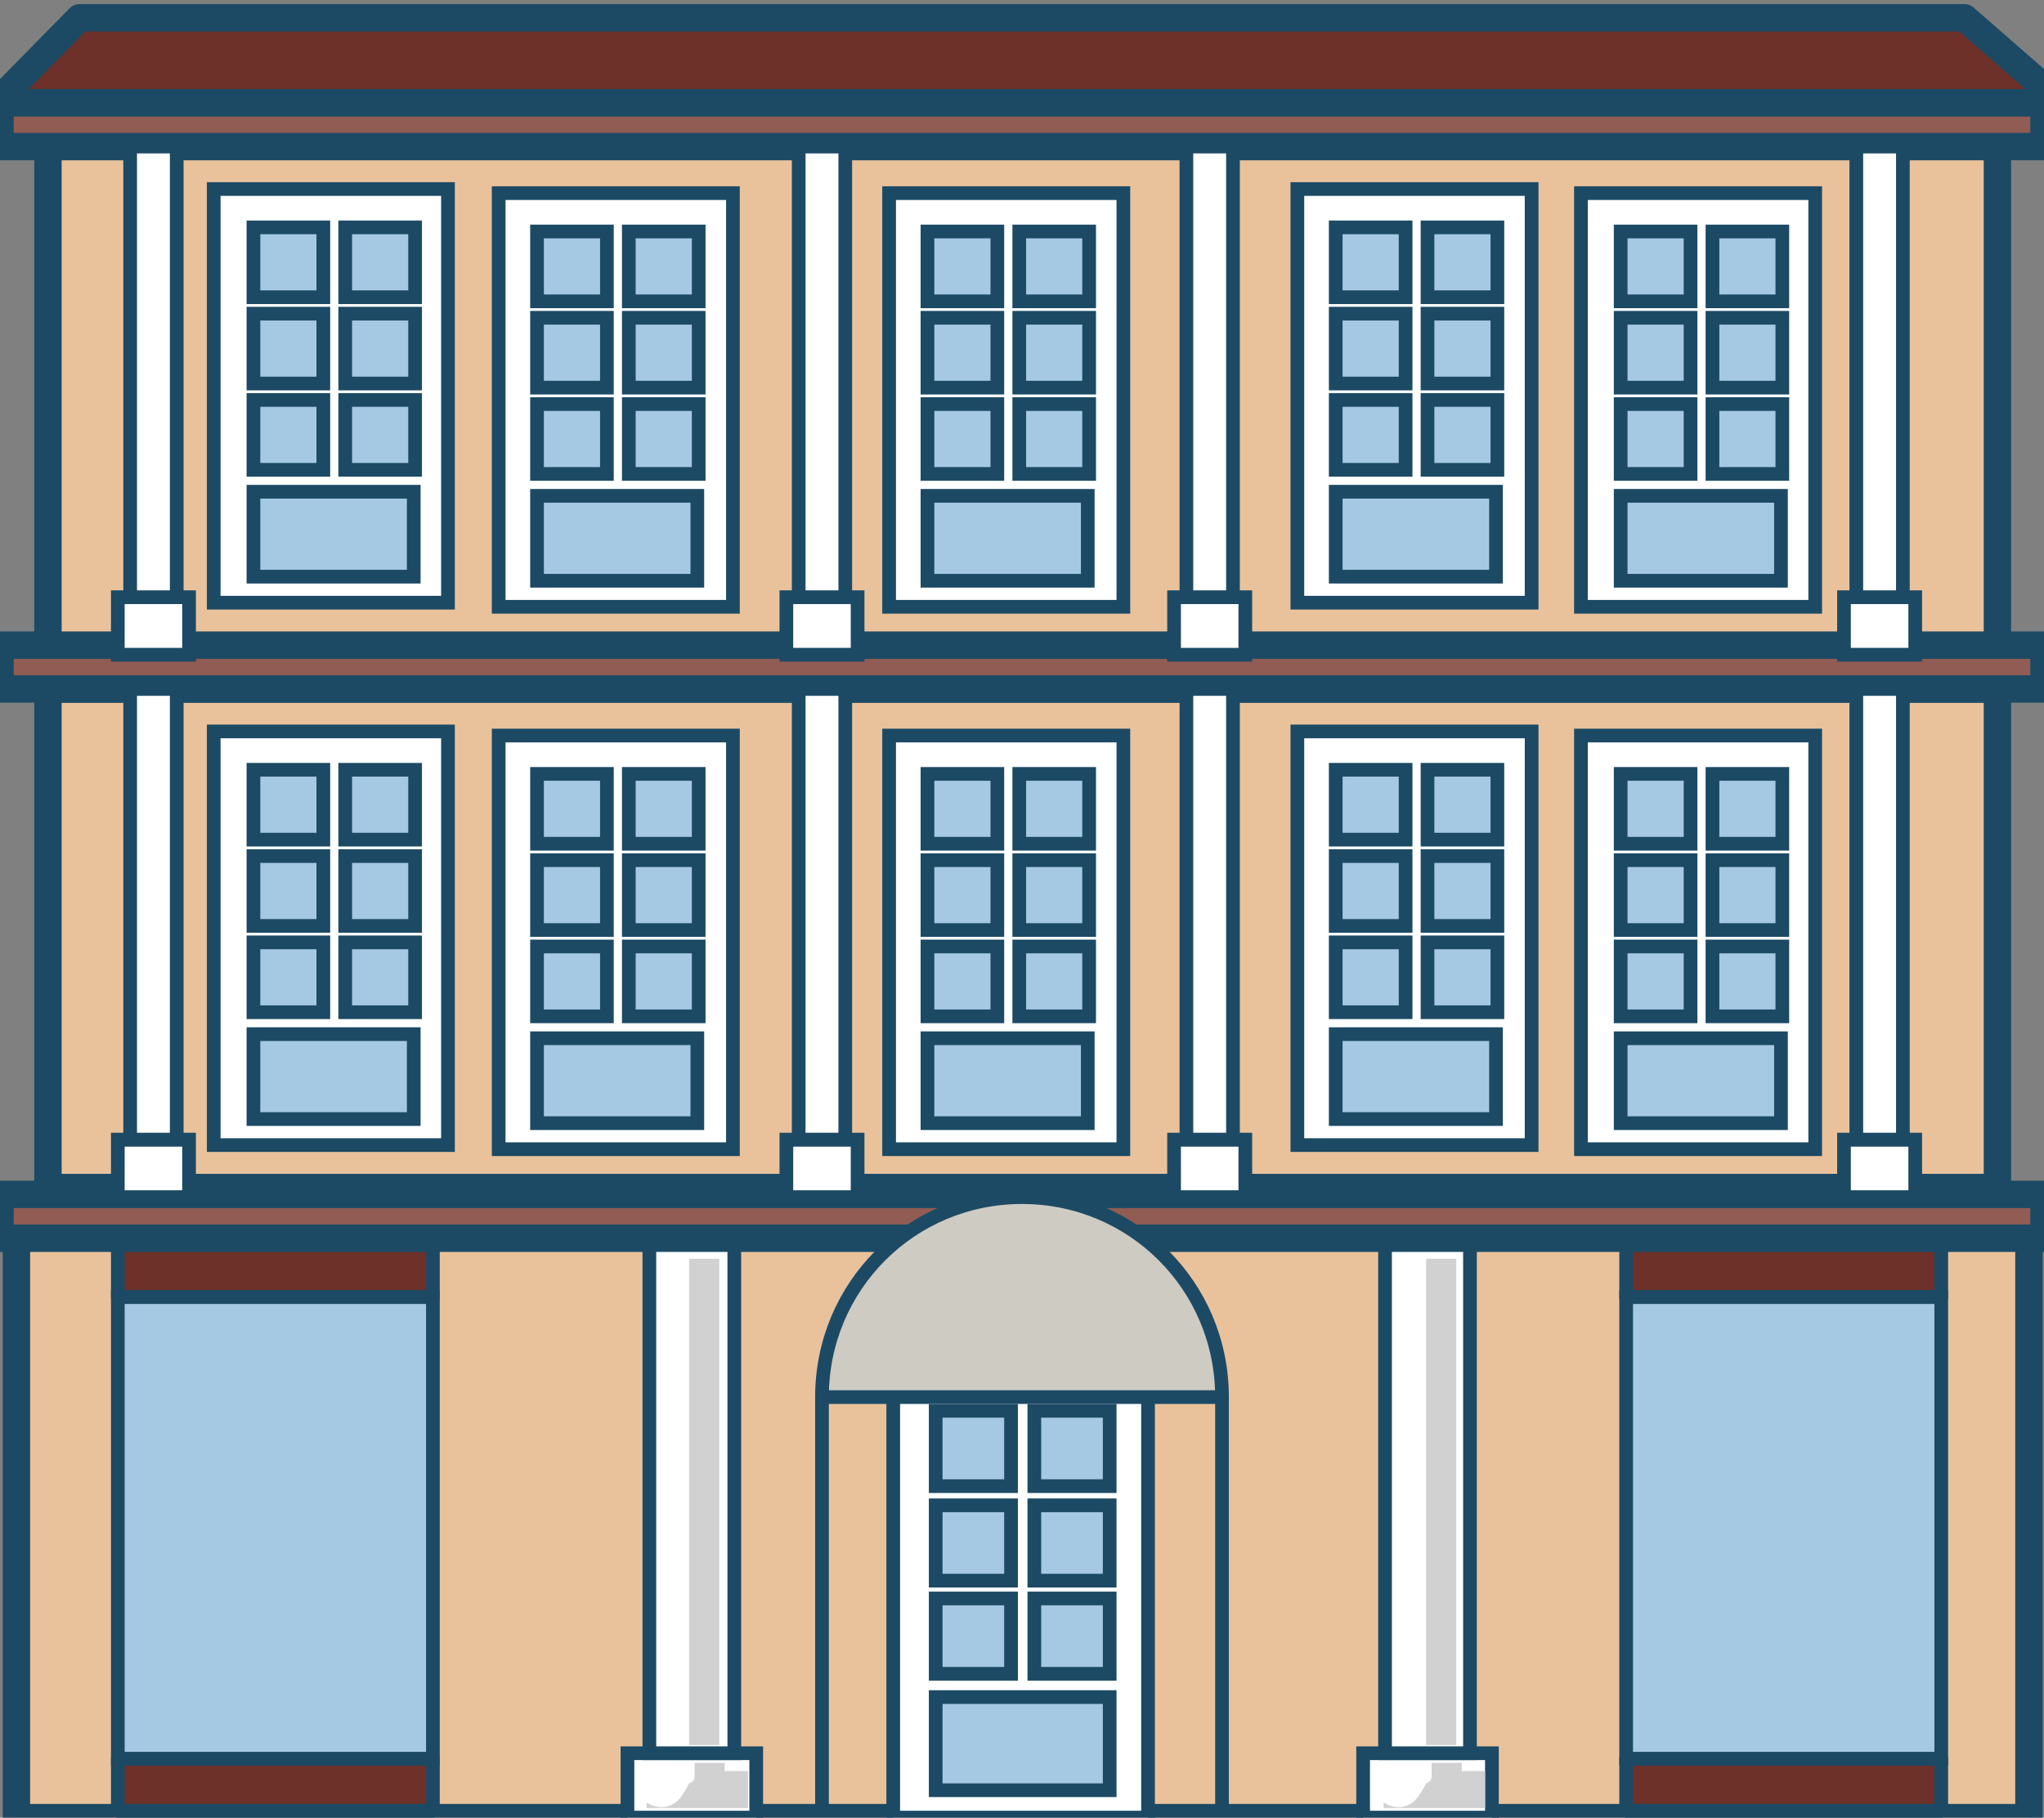 <?xml version="1.0" encoding="utf-8"?>
<!-- Generator: Adobe Illustrator 19.2.1, SVG Export Plug-In . SVG Version: 6.00 Build 0)  -->
<svg version="1.1" id="Layer_1" xmlns="http://www.w3.org/2000/svg" xmlns:xlink="http://www.w3.org/1999/xlink" x="0px" y="0px"
	 viewBox="0 0 149.2 132.7" style="enable-background:new 0 0 149.2 132.7;" xml:space="preserve">
<rect x="0" y="0" width="149.2" height="132.7" fill="#808080" stroke="none"/>
<style type="text/css">
	.st0{fill:#E9C29C;stroke:#1C4A65;stroke-width:2;stroke-miterlimit:22.93;}
	.st1{fill:#FFFFFF;stroke:#1C4A65;stroke-miterlimit:22.93;}
	.st2{fill:#A6C9E3;stroke:#1C4A65;stroke-miterlimit:22.93;}
	.st3{fill:#905C53;stroke:#1C4A65;stroke-width:2;stroke-linecap:round;stroke-linejoin:round;}
	.st4{fill:none;stroke:#1C4A65;stroke-miterlimit:22.93;}
	.st5{fill:#CECBC3;stroke:#1C4A65;stroke-miterlimit:22.93;}
	.st6{fill:#6D3129;stroke:#1C4A65;stroke-linecap:round;stroke-linejoin:round;}
	.st7{fill:#D1D1D1;}
	.st8{fill:#6D3129;stroke:#1C4A65;stroke-width:2;stroke-linecap:round;stroke-linejoin:round;}
</style>
<rect x="3.5" y="50.3" class="st0" width="142.3" height="36.4"/>
<rect x="1.2" y="88.8" class="st0" width="146.9" height="43.9"/>
<title>p2_hotel_5e</title>
<g>
	<rect x="115.4" y="53.7" class="st1" width="17.1" height="30.2"/>
	<rect x="118.3" y="56.5" class="st2" width="5.1" height="5.1"/>
	<rect x="125" y="56.5" class="st2" width="5.1" height="5.1"/>
	<rect x="118.3" y="62.8" class="st2" width="5.1" height="5.1"/>
	<rect x="125" y="62.8" class="st2" width="5.1" height="5.1"/>
	<rect x="118.3" y="69.1" class="st2" width="5.1" height="5.1"/>
	<rect x="125" y="69.1" class="st2" width="5.1" height="5.1"/>
	<rect x="118.3" y="75.8" class="st2" width="11.7" height="6.2"/>
</g>
<g>
	<rect x="94.7" y="53.4" class="st1" width="17.1" height="30.2"/>
	<rect x="97.5" y="56.2" class="st2" width="5.1" height="5.1"/>
	<rect x="104.2" y="56.2" class="st2" width="5.1" height="5.1"/>
	<rect x="97.5" y="62.5" class="st2" width="5.1" height="5.1"/>
	<rect x="104.2" y="62.5" class="st2" width="5.1" height="5.1"/>
	<rect x="97.5" y="68.8" class="st2" width="5.1" height="5.1"/>
	<rect x="104.2" y="68.8" class="st2" width="5.1" height="5.1"/>
	<rect x="97.5" y="75.5" class="st2" width="11.7" height="6.2"/>
</g>
<g>
	<rect x="36.4" y="53.7" class="st1" width="17.1" height="30.2"/>
	<rect x="39.2" y="56.5" class="st2" width="5.1" height="5.1"/>
	<rect x="45.9" y="56.5" class="st2" width="5.1" height="5.1"/>
	<rect x="39.2" y="62.8" class="st2" width="5.1" height="5.1"/>
	<rect x="45.9" y="62.8" class="st2" width="5.1" height="5.1"/>
	<rect x="39.2" y="69.1" class="st2" width="5.1" height="5.1"/>
	<rect x="45.9" y="69.1" class="st2" width="5.1" height="5.1"/>
	<rect x="39.2" y="75.8" class="st2" width="11.7" height="6.2"/>
</g>
<g>
	<rect x="64.9" y="53.7" class="st1" width="17.1" height="30.2"/>
	<rect x="67.7" y="56.5" class="st2" width="5.1" height="5.1"/>
	<rect x="74.4" y="56.5" class="st2" width="5.1" height="5.1"/>
	<rect x="67.7" y="62.8" class="st2" width="5.1" height="5.1"/>
	<rect x="74.4" y="62.8" class="st2" width="5.1" height="5.1"/>
	<rect x="67.7" y="69.1" class="st2" width="5.1" height="5.1"/>
	<rect x="74.4" y="69.1" class="st2" width="5.1" height="5.1"/>
	<rect x="67.7" y="75.8" class="st2" width="11.7" height="6.2"/>
</g>
<g>
	<rect x="15.6" y="53.4" class="st1" width="17.1" height="30.2"/>
	<rect x="18.5" y="56.2" class="st2" width="5.1" height="5.1"/>
	<rect x="25.2" y="56.2" class="st2" width="5.1" height="5.1"/>
	<rect x="18.5" y="62.5" class="st2" width="5.1" height="5.1"/>
	<rect x="25.2" y="62.5" class="st2" width="5.1" height="5.1"/>
	<rect x="18.5" y="68.8" class="st2" width="5.1" height="5.1"/>
	<rect x="25.2" y="68.8" class="st2" width="5.1" height="5.1"/>
	<rect x="18.5" y="75.5" class="st2" width="11.7" height="6.2"/>
</g>
<rect y="87.2" class="st3" width="149.2" height="3.2"/>
<rect y="47.1" class="st3" width="149.2" height="3.2"/>
<g>
	<g>
		<rect x="65.2" y="100" class="st1" width="18.6" height="32.7"/>
		<rect x="68.3" y="103" class="st2" width="5.5" height="5.5"/>
		<rect x="75.5" y="103" class="st2" width="5.5" height="5.5"/>
		<rect x="68.3" y="109.9" class="st2" width="5.5" height="5.5"/>
		<rect x="75.5" y="109.9" class="st2" width="5.5" height="5.5"/>
		<rect x="68.3" y="116.7" class="st2" width="5.5" height="5.5"/>
		<rect x="75.5" y="116.7" class="st2" width="5.5" height="5.5"/>
		<rect x="68.3" y="123.9" class="st2" width="12.7" height="6.8"/>
	</g>
	<line class="st4" x1="60" y1="101.8" x2="60" y2="132.4"/>
	<line class="st4" x1="89.2" y1="101.8" x2="89.2" y2="132.4"/>
	<path class="st5" d="M60,102c0-8.1,6.5-14.6,14.6-14.6s14.6,6.5,14.6,14.6H60z"/>
</g>
<g>
	<rect x="118.7" y="128.4" class="st6" width="23" height="3.8"/>
	<rect x="118.7" y="90.9" class="st6" width="23" height="3.8"/>
	<rect x="118.7" y="94.7" class="st2" width="23" height="33.7"/>
</g>
<g>
	<rect x="8.6" y="128.4" class="st6" width="23" height="3.8"/>
	<rect x="8.6" y="90.9" class="st6" width="23" height="3.8"/>
	<rect x="8.6" y="94.7" class="st2" width="23" height="33.7"/>
</g>
<g>
	<rect x="134.6" y="83.2" class="st1" width="5.2" height="4.2"/>
	<rect x="135.5" y="50.3" class="st1" width="3.4" height="32.9"/>
</g>
<g>
	<rect x="85.7" y="83.2" class="st1" width="5.2" height="4.2"/>
	<rect x="86.6" y="50.3" class="st1" width="3.4" height="32.9"/>
</g>
<g>
	<rect x="57.4" y="83.2" class="st1" width="5.2" height="4.2"/>
	<rect x="58.3" y="50.3" class="st1" width="3.4" height="32.9"/>
</g>
<g>
	<rect x="8.6" y="83.2" class="st1" width="5.2" height="4.2"/>
	<rect x="9.5" y="50.3" class="st1" width="3.4" height="32.9"/>
</g>
<rect x="3.5" y="10.7" class="st0" width="142.3" height="36.4"/>
<g>
	<rect x="115.4" y="14.1" class="st1" width="17.1" height="30.2"/>
	<rect x="118.3" y="16.9" class="st2" width="5.1" height="5.1"/>
	<rect x="125" y="16.9" class="st2" width="5.1" height="5.1"/>
	<rect x="118.3" y="23.2" class="st2" width="5.1" height="5.1"/>
	<rect x="125" y="23.2" class="st2" width="5.1" height="5.1"/>
	<rect x="118.3" y="29.5" class="st2" width="5.1" height="5.1"/>
	<rect x="125" y="29.5" class="st2" width="5.1" height="5.1"/>
	<rect x="118.3" y="36.2" class="st2" width="11.7" height="6.2"/>
</g>
<g>
	<rect x="94.7" y="13.8" class="st1" width="17.1" height="30.2"/>
	<rect x="97.5" y="16.6" class="st2" width="5.1" height="5.1"/>
	<rect x="104.2" y="16.6" class="st2" width="5.1" height="5.1"/>
	<rect x="97.5" y="22.9" class="st2" width="5.1" height="5.1"/>
	<rect x="104.2" y="22.9" class="st2" width="5.1" height="5.1"/>
	<rect x="97.5" y="29.2" class="st2" width="5.1" height="5.1"/>
	<rect x="104.2" y="29.2" class="st2" width="5.1" height="5.1"/>
	<rect x="97.5" y="35.9" class="st2" width="11.7" height="6.2"/>
</g>
<g>
	<rect x="36.4" y="14.1" class="st1" width="17.1" height="30.2"/>
	<rect x="39.2" y="16.9" class="st2" width="5.1" height="5.1"/>
	<rect x="45.9" y="16.9" class="st2" width="5.1" height="5.1"/>
	<rect x="39.2" y="23.2" class="st2" width="5.1" height="5.1"/>
	<rect x="45.9" y="23.2" class="st2" width="5.1" height="5.1"/>
	<rect x="39.2" y="29.5" class="st2" width="5.1" height="5.1"/>
	<rect x="45.9" y="29.5" class="st2" width="5.1" height="5.1"/>
	<rect x="39.2" y="36.2" class="st2" width="11.7" height="6.2"/>
</g>
<g>
	<rect x="64.9" y="14.1" class="st1" width="17.1" height="30.2"/>
	<rect x="67.7" y="16.9" class="st2" width="5.1" height="5.1"/>
	<rect x="74.4" y="16.9" class="st2" width="5.1" height="5.1"/>
	<rect x="67.7" y="23.2" class="st2" width="5.1" height="5.1"/>
	<rect x="74.4" y="23.2" class="st2" width="5.1" height="5.1"/>
	<rect x="67.7" y="29.5" class="st2" width="5.1" height="5.1"/>
	<rect x="74.4" y="29.5" class="st2" width="5.1" height="5.1"/>
	<rect x="67.7" y="36.2" class="st2" width="11.7" height="6.2"/>
</g>
<g>
	<rect x="15.6" y="13.8" class="st1" width="17.1" height="30.2"/>
	<rect x="18.5" y="16.6" class="st2" width="5.1" height="5.1"/>
	<rect x="25.2" y="16.6" class="st2" width="5.1" height="5.1"/>
	<rect x="18.5" y="22.9" class="st2" width="5.1" height="5.1"/>
	<rect x="25.2" y="22.9" class="st2" width="5.1" height="5.1"/>
	<rect x="18.5" y="29.2" class="st2" width="5.1" height="5.1"/>
	<rect x="25.2" y="29.2" class="st2" width="5.1" height="5.1"/>
	<rect x="18.5" y="35.9" class="st2" width="11.7" height="6.2"/>
</g>
<rect y="7.5" class="st3" width="149.2" height="3.2"/>
<g>
	<rect x="134.6" y="43.6" class="st1" width="5.2" height="4.2"/>
	<rect x="135.5" y="10.7" class="st1" width="3.4" height="32.9"/>
</g>
<g>
	<rect x="85.7" y="43.6" class="st1" width="5.2" height="4.2"/>
	<rect x="86.6" y="10.7" class="st1" width="3.4" height="32.9"/>
</g>
<g>
	<rect x="57.4" y="43.6" class="st1" width="5.2" height="4.2"/>
	<rect x="58.3" y="10.7" class="st1" width="3.4" height="32.9"/>
</g>
<g>
	<rect x="8.6" y="43.6" class="st1" width="5.2" height="4.2"/>
	<rect x="9.5" y="10.7" class="st1" width="3.4" height="32.9"/>
</g>
<g>
	<rect x="45.8" y="128" class="st1" width="9.4" height="4.7"/>
	<rect x="47.4" y="90.9" class="st1" width="6.2" height="37.1"/>
	<rect x="50.3" y="91.9" class="st7" width="2.2" height="35.5"/>
	<path class="st7" d="M52.9,129.3v-0.6h-2.2v1c0,0.3-0.2,0.4-0.4,0.5c-0.2,0.4-0.4,0.7-0.6,1c-0.7,0.9-1.7,0.9-2.5,0.4v0.4h7.4v-2.7
		L52.9,129.3L52.9,129.3z"/>
</g>
<g>
	<rect x="99.5" y="128" class="st1" width="9.4" height="4.7"/>
	<rect x="101.1" y="90.9" class="st1" width="6.2" height="37.1"/>
	<rect x="104.1" y="91.9" class="st7" width="2.2" height="35.5"/>
	<path class="st7" d="M106.7,129.3v-0.6h-2.2v1c0,0.3-0.2,0.4-0.4,0.5c-0.2,0.4-0.4,0.7-0.6,1c-0.7,0.9-1.7,0.9-2.5,0.4v0.4h7.4
		v-2.7L106.7,129.3L106.7,129.3z"/>
</g>
<polygon class="st8" points="143.4,1.3 5.8,1.3 -0.3,7.5 150.5,7.5 "/>
</svg>
